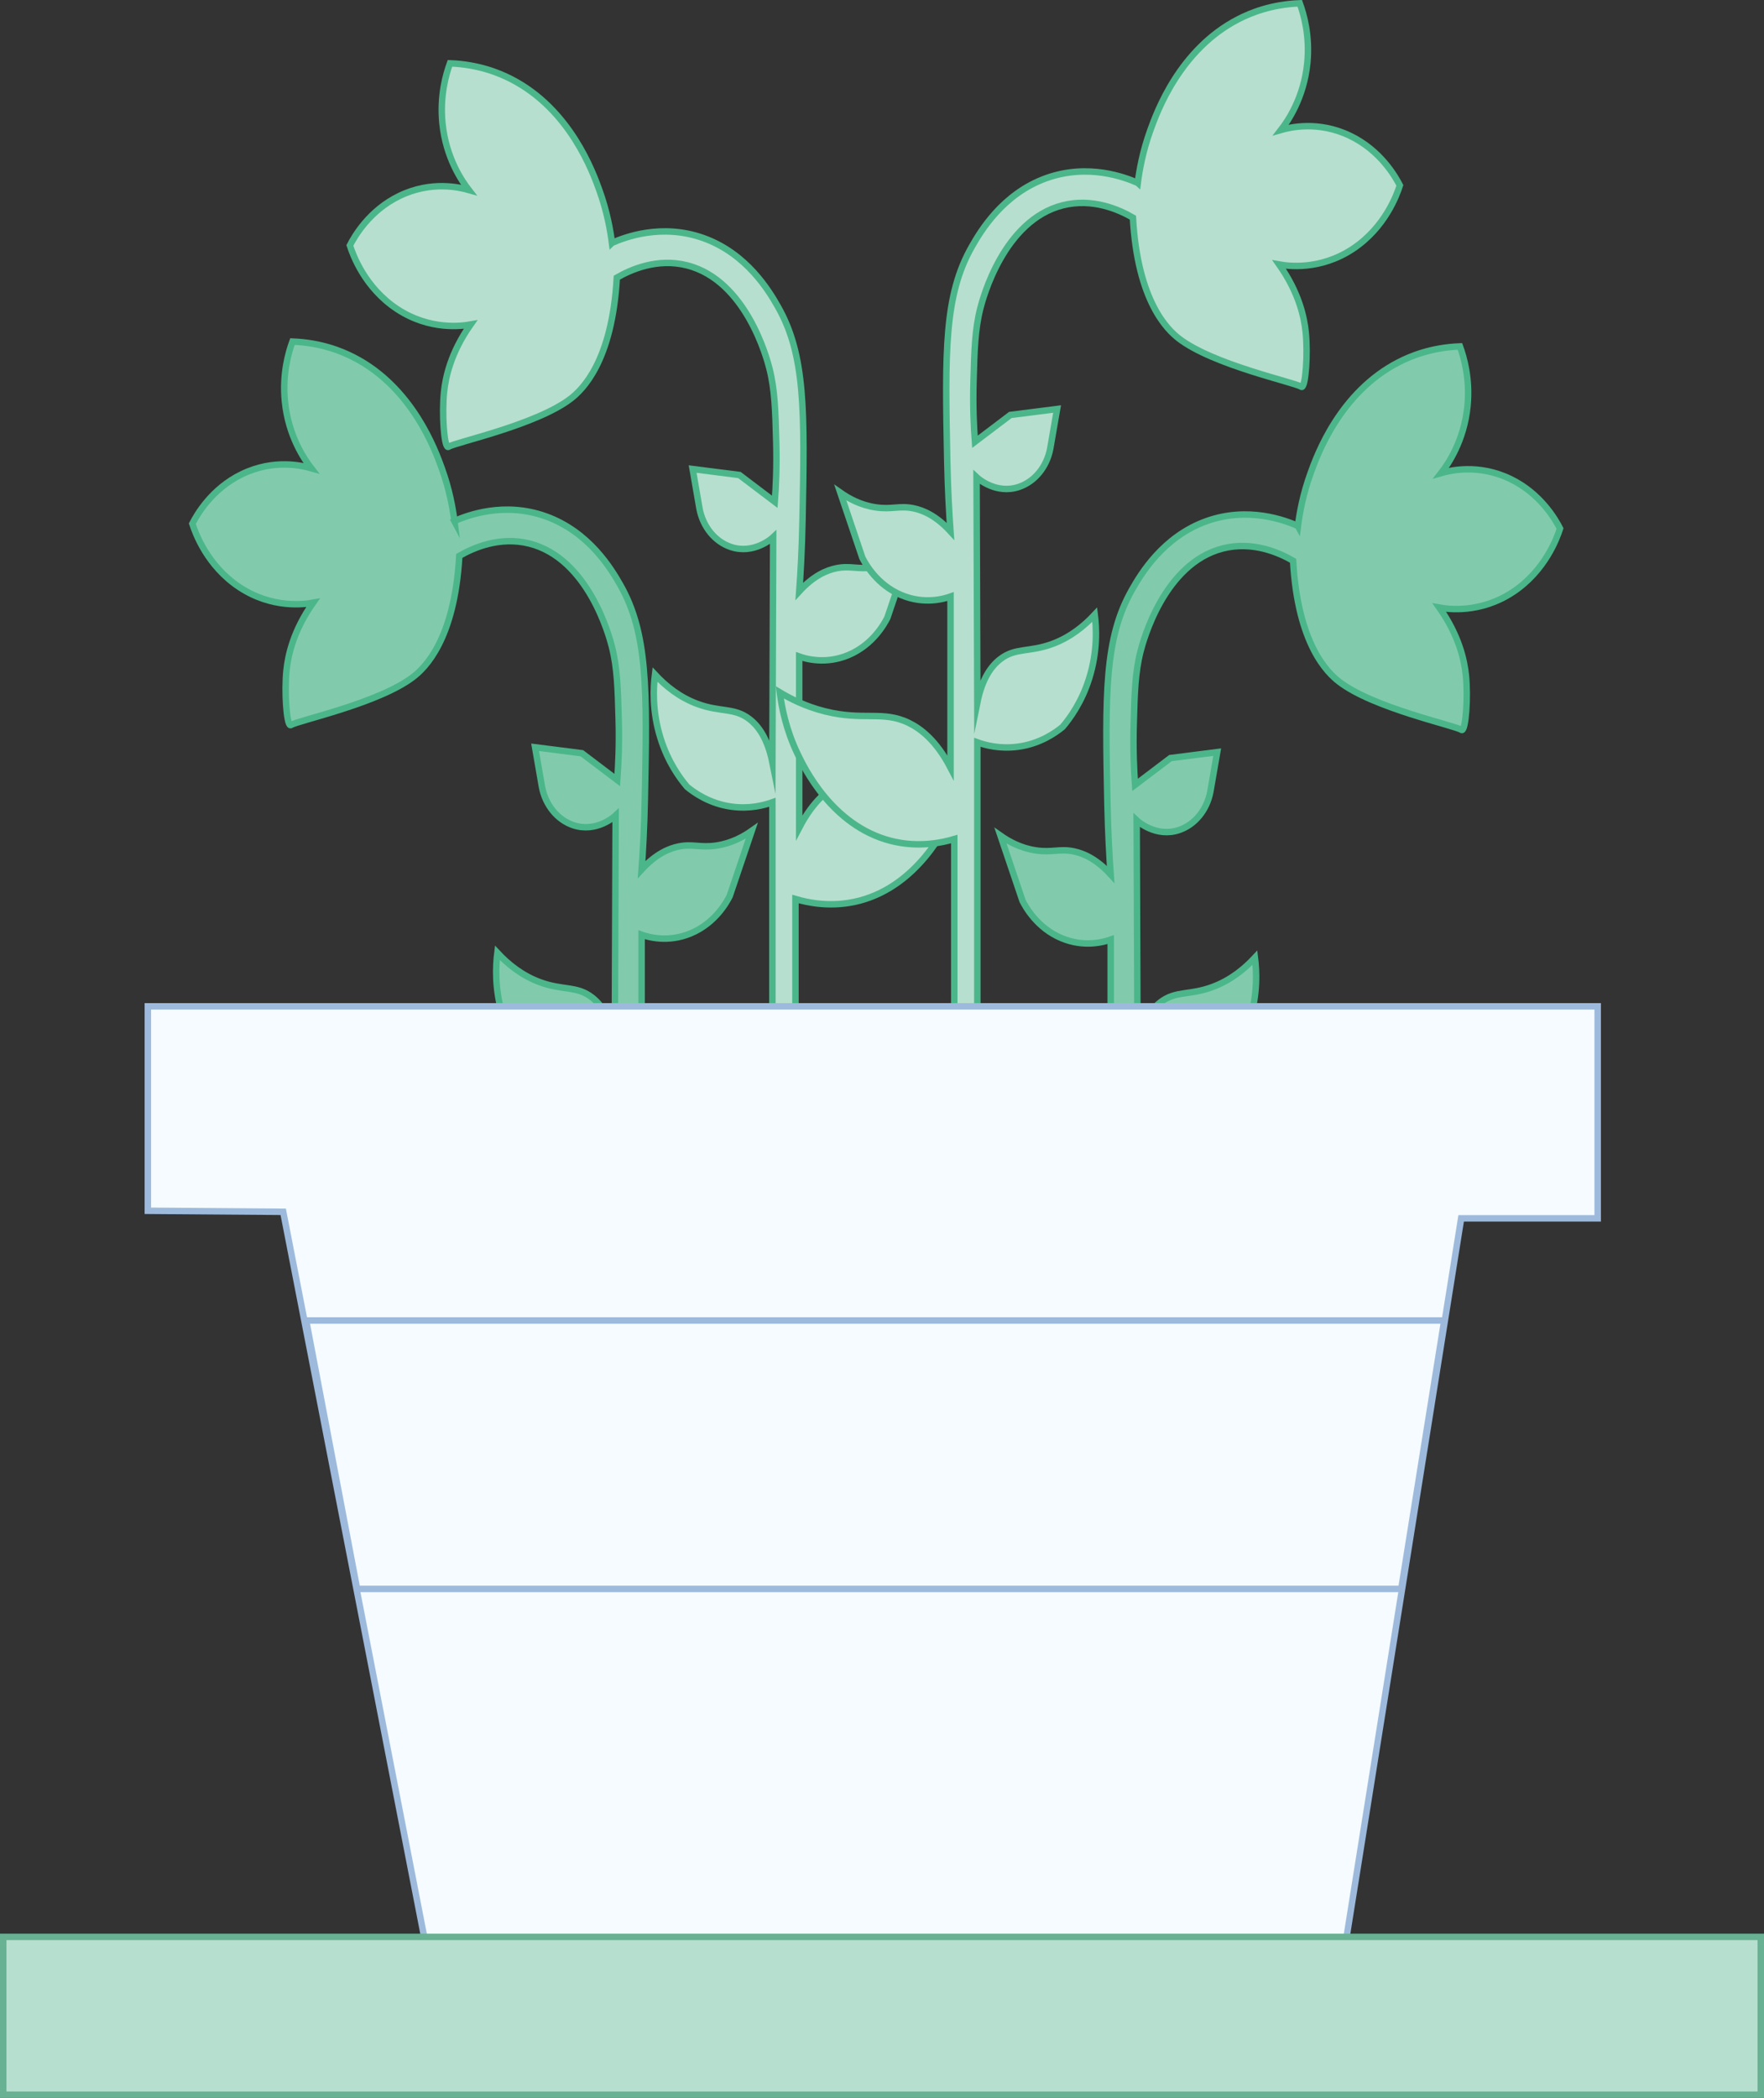 <?xml version="1.0" encoding="UTF-8"?>
<svg id="Layer_2" data-name="Layer 2" xmlns="http://www.w3.org/2000/svg" viewBox="0 0 273.12 324.68">
  <rect x="0" y="0" width="273.12" height="324.68" fill="#333333" stroke="none"/>
  <defs>
    <style>
      .cls-1 {
        fill: #81cbac;
      }

      .cls-1, .cls-2 {
        stroke: #4bb68a;
        stroke-miterlimit: 10;
      }

      .cls-3 {
        fill: none;
      }

      .cls-3, .cls-4 {
        stroke: #9dbadc;
      }

      .cls-4 {
        fill: #f5fbfe;
      }

      .cls-5 {
        stroke: #68b193;
      }

      .cls-5, .cls-2 {
        fill: #b7dfcf;
      }
    </style>
  </defs>
  <g id="Layer_1-2" data-name="Layer 1">
    <g>
      <path class="cls-1" d="M70.36,80.66c-.25-1.96-.76-4.86-1.95-8.16-1-2.77-4.51-12.5-13.62-17.18-1.88-.97-5.1-2.29-9.51-2.46-.6,1.64-1.59,5-1.17,9.25,.54,5.42,3.05,9.02,4.08,10.35-1.33-.38-5.77-1.48-10.73,.92-4.7,2.27-6.98,6.3-7.68,7.66,.46,1.43,2.28,6.51,7.29,9.83,5.09,3.36,10.07,2.65,11.4,2.41-3.1,4.4-3.88,8.23-4.11,10.45-.35,3.36,.02,8.45,.61,8.5,.05,0,.08-.02,.09-.03,.95-.68,13.65-3.36,18.96-7.48,1.71-1.33,6.36-5.68,7.09-18.69,2.16-1.25,6.26-3.07,10.86-1.91,9.16,2.32,12.38,14.43,12.77,15.96,.83,3.28,.92,6.5,1.05,11.29,.11,3.85-.05,7.06-.22,9.35-1.83-1.38-3.65-2.76-5.48-4.15-2.41-.31-4.82-.61-7.24-.92,.35,2.03,.71,4.07,1.06,6.11,.53,2.83,2.39,5.12,4.86,5.95,3.54,1.18,6.34-1.31,6.55-1.51-.04,11.61-.08,23.23-.13,34.84-.74-3.65-2.13-5.62-3.59-6.72-2.35-1.79-4.46-1-8.04-2.33-2.78-1.03-4.93-2.79-6.55-4.53-.24,1.9-.48,5.6,.87,9.88,1.15,3.67,2.97,6.16,4.11,7.5,1.09,.89,3.47,2.6,6.89,3.06,2.8,.38,5.06-.23,6.31-.68v43.04h3.57v-28.07c4.55,1.35,8.09,.73,9.91,.26,9.06-2.38,13.35-11.36,14.35-13.44,1.81-3.79,2.47-7.27,2.75-9.52-1.53,.92-3.9,2.16-6.96,2.93-5.97,1.51-8.95-.16-12.98,1.78-1.84,.89-4.29,2.72-6.49,6.95v-26.49c.93,.33,4.03,1.28,7.61-.22,3.8-1.59,5.58-4.87,6.03-5.77,1.14-3.36,2.27-6.73,3.41-10.09-1.22,.86-3.09,1.93-5.49,2.28-2.49,.37-3.65-.3-5.81,.14-1.48,.3-3.51,1.13-5.75,3.57,.19-2.6,.41-6.39,.5-10.97,.35-16.97,.46-25.6-3.82-33.11-1.32-2.32-4.76-8.17-11.54-10.59-6.48-2.31-12.18-.12-14.13,.74Z"/>
      <path class="cls-2" d="M94.75,37.6c-.25-1.96-.76-4.86-1.95-8.16-1-2.77-4.51-12.5-13.62-17.18-1.88-.97-5.1-2.29-9.51-2.46-.6,1.64-1.59,5-1.17,9.25,.54,5.42,3.05,9.02,4.08,10.35-1.33-.38-5.77-1.48-10.73,.92-4.7,2.27-6.98,6.3-7.68,7.66,.46,1.43,2.28,6.51,7.29,9.83,5.09,3.36,10.07,2.65,11.4,2.41-3.1,4.4-3.88,8.23-4.11,10.45-.35,3.36,.01,8.45,.61,8.5,.05,0,.08-.02,.09-.03,.95-.68,13.65-3.36,18.96-7.48,1.71-1.33,6.36-5.69,7.09-18.69,2.16-1.25,6.26-3.07,10.86-1.91,9.16,2.32,12.38,14.43,12.77,15.96,.83,3.28,.92,6.5,1.05,11.29,.11,3.85-.04,7.06-.22,9.35-1.83-1.38-3.65-2.76-5.48-4.15-2.41-.31-4.82-.61-7.24-.92,.35,2.03,.71,4.07,1.06,6.11,.53,2.83,2.39,5.12,4.86,5.95,3.54,1.18,6.34-1.31,6.55-1.51-.04,11.62-.08,23.23-.12,34.84-.74-3.65-2.13-5.62-3.59-6.72-2.35-1.79-4.46-1-8.04-2.33-2.78-1.03-4.93-2.79-6.55-4.53-.24,1.89-.48,5.6,.87,9.88,1.15,3.67,2.97,6.16,4.11,7.5,1.09,.89,3.47,2.6,6.89,3.06,2.8,.38,5.06-.23,6.31-.68v43.04h3.57v-28.07c4.55,1.35,8.09,.73,9.91,.26,9.06-2.38,13.35-11.36,14.35-13.44,1.81-3.78,2.47-7.27,2.75-9.52-1.53,.92-3.9,2.16-6.96,2.93-5.98,1.51-8.95-.16-12.98,1.78-1.84,.89-4.29,2.72-6.49,6.95v-26.49c.93,.33,4.03,1.28,7.61-.22,3.8-1.59,5.58-4.87,6.04-5.77,1.14-3.36,2.27-6.73,3.41-10.09-1.22,.86-3.09,1.93-5.49,2.28-2.49,.37-3.65-.3-5.81,.14-1.48,.3-3.51,1.13-5.75,3.57,.19-2.6,.41-6.39,.5-10.97,.34-16.97,.46-25.6-3.82-33.11-1.32-2.32-4.76-8.17-11.53-10.59-6.48-2.31-12.18-.12-14.13,.74Z"/>
      <path class="cls-2" d="M176.16,28.31c.25-1.96,.76-4.86,1.95-8.16,1-2.77,4.51-12.5,13.62-17.18,1.88-.97,5.1-2.29,9.51-2.46,.6,1.64,1.59,5,1.17,9.25-.54,5.42-3.05,9.02-4.08,10.35,1.33-.38,5.77-1.48,10.73,.92,4.7,2.27,6.98,6.3,7.68,7.66-.46,1.43-2.28,6.51-7.29,9.83-5.09,3.36-10.07,2.65-11.4,2.41,3.1,4.4,3.88,8.22,4.11,10.45,.35,3.36-.01,8.45-.61,8.5-.04,0-.08-.02-.09-.03-.95-.68-13.65-3.36-18.96-7.48-1.71-1.33-6.36-5.69-7.09-18.69-2.16-1.25-6.26-3.07-10.86-1.91-9.16,2.32-12.38,14.43-12.77,15.96-.83,3.28-.92,6.5-1.05,11.29-.11,3.85,.04,7.06,.22,9.35,1.83-1.38,3.65-2.76,5.48-4.15,2.41-.31,4.82-.61,7.24-.92-.35,2.03-.71,4.07-1.06,6.11-.53,2.83-2.39,5.12-4.86,5.95-3.54,1.18-6.34-1.31-6.55-1.51,.04,11.61,.08,23.23,.12,34.85,.74-3.65,2.13-5.62,3.59-6.72,2.35-1.79,4.46-1,8.04-2.33,2.78-1.03,4.93-2.79,6.55-4.53,.24,1.9,.48,5.6-.87,9.88-1.15,3.67-2.97,6.16-4.11,7.5-1.09,.89-3.47,2.6-6.89,3.06-2.81,.38-5.06-.23-6.31-.68v43.04h-3.57v-28.07c-4.55,1.35-8.09,.73-9.91,.26-9.06-2.38-13.35-11.36-14.35-13.44-1.81-3.78-2.47-7.27-2.75-9.52,1.53,.92,3.9,2.16,6.96,2.93,5.97,1.51,8.95-.16,12.98,1.78,1.84,.89,4.29,2.72,6.49,6.95v-26.49c-.93,.33-4.03,1.28-7.61-.22-3.8-1.59-5.58-4.87-6.04-5.77-1.14-3.36-2.27-6.73-3.41-10.09,1.22,.86,3.09,1.93,5.49,2.28,2.49,.37,3.65-.3,5.81,.14,1.48,.3,3.51,1.13,5.75,3.57-.18-2.6-.41-6.39-.5-10.97-.35-16.97-.46-25.6,3.82-33.11,1.32-2.32,4.76-8.17,11.54-10.59,6.48-2.31,12.18-.12,14.13,.74h0Z"/>
      <path class="cls-1" d="M200.96,81.41c.25-1.96,.76-4.86,1.95-8.16,1-2.77,4.51-12.5,13.62-17.18,1.88-.97,5.1-2.29,9.51-2.46,.6,1.64,1.59,5,1.17,9.25-.54,5.42-3.05,9.02-4.08,10.35,1.33-.38,5.77-1.48,10.73,.92,4.7,2.27,6.98,6.3,7.68,7.66-.46,1.43-2.28,6.51-7.29,9.83-5.09,3.36-10.07,2.65-11.4,2.41,3.1,4.4,3.88,8.23,4.11,10.45,.35,3.36-.01,8.45-.61,8.5-.04,0-.08-.02-.09-.03-.95-.68-13.65-3.36-18.96-7.48-1.71-1.33-6.36-5.69-7.09-18.69-2.16-1.25-6.26-3.07-10.86-1.91-9.16,2.32-12.38,14.43-12.77,15.96-.83,3.28-.92,6.5-1.05,11.29-.11,3.85,.04,7.06,.21,9.35,1.83-1.38,3.65-2.76,5.48-4.15,2.41-.31,4.82-.61,7.24-.92-.35,2.03-.71,4.07-1.06,6.11-.53,2.83-2.39,5.12-4.86,5.95-3.54,1.18-6.34-1.31-6.55-1.51,.04,11.62,.08,23.23,.13,34.85,.74-3.65,2.13-5.62,3.59-6.72,2.35-1.79,4.46-1,8.04-2.34,2.78-1.03,4.93-2.79,6.55-4.53,.24,1.9,.48,5.6-.87,9.88-1.15,3.67-2.97,6.16-4.11,7.5-1.09,.89-3.47,2.6-6.89,3.06-2.81,.38-5.06-.23-6.31-.68v43.04h-3.57v-28.06c-4.55,1.35-8.09,.73-9.91,.25-9.06-2.38-13.35-11.36-14.35-13.44-1.81-3.79-2.47-7.28-2.75-9.52,1.53,.92,3.9,2.16,6.96,2.93,5.98,1.51,8.95-.16,12.98,1.78,1.84,.89,4.29,2.72,6.49,6.95v-26.49c-.93,.33-4.03,1.28-7.61-.22-3.8-1.59-5.58-4.87-6.04-5.77-1.14-3.36-2.27-6.73-3.41-10.09,1.22,.86,3.09,1.93,5.49,2.28,2.49,.37,3.65-.3,5.81,.14,1.48,.3,3.51,1.13,5.75,3.57-.18-2.6-.4-6.39-.5-10.97-.35-16.97-.46-25.6,3.82-33.11,1.32-2.32,4.76-8.17,11.53-10.59,6.48-2.31,12.18-.12,14.14,.74h0Z"/>
      <path class="cls-4" d="M66.14,302.15c4.54-3.07,141.97,0,141.97,0l18.12-113.6h21.14v-32.81H22.89v31.64l20.96,.16,22.29,114.61Z"/>
      <rect class="cls-5" x=".5" y="299.75" width="272.12" height="24.43"/>
      <path class="cls-3" d="M55.29,245.9l-7.89-41.54H223.61l-6.65,41.54H55.29Z"/>
    </g>
  </g>
</svg>